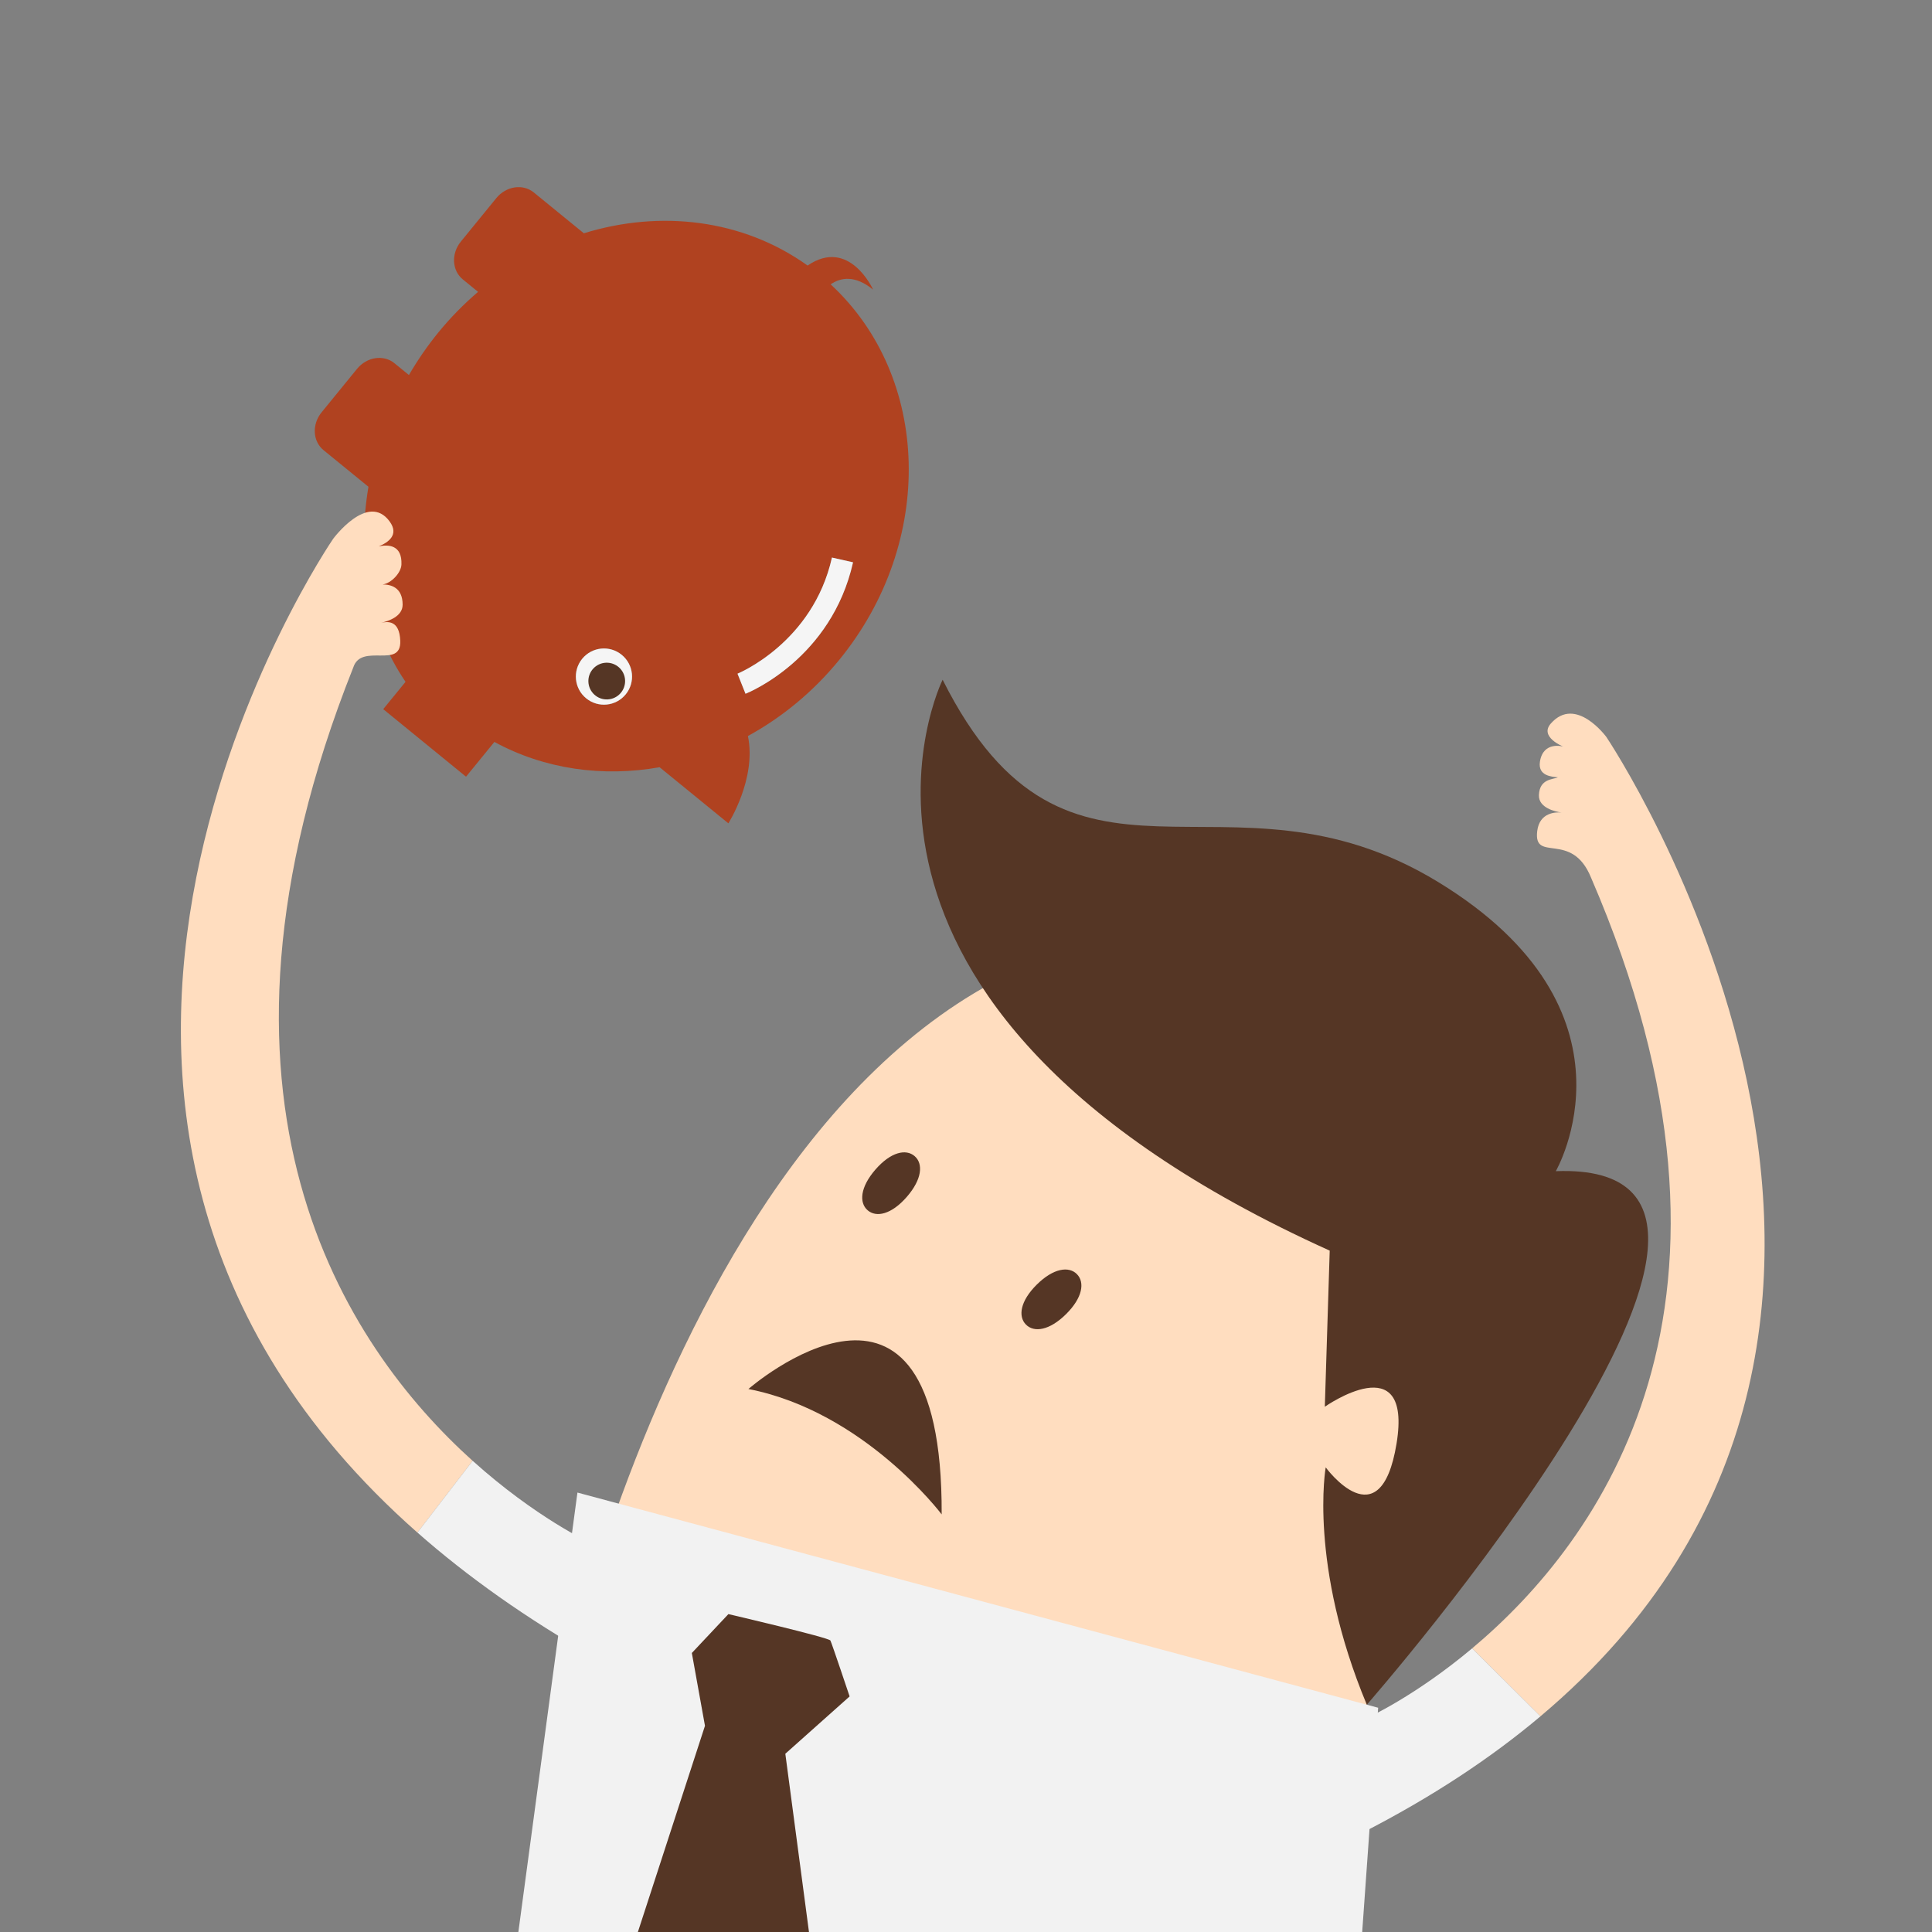 <?xml version="1.0" encoding="utf-8"?>
<!-- Generator: Adobe Illustrator 26.0.1, SVG Export Plug-In . SVG Version: 6.00 Build 0)  -->
<svg version="1.1" xmlns="http://www.w3.org/2000/svg" xmlns:xlink="http://www.w3.org/1999/xlink" x="0px" y="0px"
	 viewBox="0 0 1200 1200" style="enable-background:new 0 0 1200 1200;" xml:space="preserve">
<rect x="0" y="0" width="1200" height="1200" fill="#808080" stroke="none"/>
<style type="text/css">
	.st0{display:none;}
	.st1{display:inline;fill:#A9CABA;}
	.st2{fill:#B04220;}
	.st3{fill:#F5F5F5;}
	.st4{fill:#553625;}
	.st5{fill:#FFDDBF;}
	.st6{fill:#F2F2F2;}
	.st7{fill:none;}
</style>
<g id="Layer_2" class="st0">
	<rect class="st1" width="1200" height="1200"/>
</g>
<g id="Layer_1">
	<g>
		<g>
			<g id="XMLID_1_">
				<g>
					<path class="st2" d="M515.93,176.61c62.16,57.48,65.25,159.81,5.43,233.15c-16.36,20.06-35.81,35.89-56.81,47.39
						c5.5,26.49-12.15,54.23-12.15,54.23l-42.71-34.84c-35.3,6.25-71.4,1.3-102.61-15.72l-17.62,21.6l-51.43-41.95l13.86-16.99
						c-23.09-33.67-30.38-77.64-23.04-121.14l-27.91-22.76c-6.74-5.5-7.28-16.02-1.21-23.47l22.03-27.01
						c6.08-7.45,16.48-9.02,23.22-3.52l9.01,7.35c5.35-9.18,11.41-18.02,18.23-26.39c7.63-9.35,15.92-17.75,24.72-25.27l-9.5-7.75
						c-6.74-5.5-7.28-16.02-1.2-23.47l22.03-27.01c6.08-7.45,16.49-9.04,23.24-3.54l31.13,25.39
						c47.53-14.68,98.71-8.77,138.97,20.04c25.93-17.75,40.69,14.95,40.69,14.95C531.07,170.75,522.24,172.3,515.93,176.61z
						 M458.08,418.43l4.97,12.47c2.19-0.86,53.38-21.9,66.79-81.64l-13.1-2.95C504.89,399.21,458.54,418.25,458.08,418.43z
						 M361.6,409.21c-6.09,7.47-4.98,18.45,2.49,24.55c7.47,6.1,18.46,4.98,24.55-2.5c6.09-7.47,4.98-18.45-2.5-24.55
						C378.68,400.62,367.7,401.74,361.6,409.21z"/>
					<path class="st3" d="M529.84,349.26l-13.1-2.95c-11.85,52.9-58.19,71.93-58.66,72.12l4.97,12.47
						C465.24,430.05,516.43,409,529.84,349.26z"/>
					<path class="st3" d="M388.65,431.26c6.09-7.47,4.98-18.45-2.5-24.55c-7.47-6.1-18.45-4.98-24.55,2.49
						c-6.09,7.47-4.98,18.45,2.49,24.55C371.57,439.85,382.56,438.74,388.65,431.26z"/>
				</g>
			</g>
		</g>
		<path class="st4" d="M388.25,422.5c0.29,6.29-4.57,11.63-10.87,11.92c-6.29,0.29-11.62-4.57-11.92-10.87
			c-0.29-6.29,4.57-11.63,10.87-11.92C382.63,411.35,387.97,416.21,388.25,422.5z"/>
	</g>
	<g>
		<path class="st5" d="M341.2,1084.18c0,0,93.88-490.23,387.25-505.64c293.37-15.41,112.38,505.64,112.38,505.64H341.2z"/>
		<polygon class="st6" points="321.97,1200 358.66,927.06 856,1060.72 846.08,1200 		"/>
		<path class="st4" d="M429.71,1026.7l22.71-24.15c0,0,62.43,14.55,63.36,16.41c0.93,1.86,11.93,34.72,11.93,34.72l-39.93,35.61
			L502.47,1200H396.2l41.67-128.07L429.71,1026.7z"/>
		<path class="st4" d="M585.48,422.2c0,0-99.82,200.92,240.43,354.59l-3.04,96.97c0,0,54.59-38.43,44.55,22.89
			c-10.04,61.32-44,14.76-44,14.76s-10.8,60.34,25.53,147.42c0,0,296.13-338.37,117.38-331.39c0,0,57.89-99.68-73.01-179.57
			C760.72,466.93,663.95,578.37,585.48,422.2z"/>
		<path class="st4" d="M563.25,743.38c-9.52,10.95-18.97,13.01-24.36,8.33c-5.38-4.68-4.66-14.33,4.86-25.28
			c9.52-10.95,18.97-13.01,24.36-8.33C573.5,722.78,572.77,732.43,563.25,743.38z"/>
		<path class="st4" d="M662.15,816.23c-10.31,10.21-19.89,11.57-24.91,6.5c-5.02-5.07-3.58-14.63,6.73-24.85
			c10.31-10.21,19.89-11.57,24.91-6.5C673.9,796.45,672.46,806.02,662.15,816.23z"/>
		<g>
			<path class="st7" d="M234.67,387.21c0.3-0.03,0.68-0.11,1.12-0.2C235.35,387.09,234.96,387.17,234.67,387.21z"/>
			<path class="st5" d="M219.41,414.61c5.01-15.64,29.93,1.32,29.2-16.65c-0.52-12.84-7.77-11.99-11.88-11.14
				c4.61-1.03,13.35-3.94,13.35-11.23c0-10.91-7.54-12.6-12.43-12.55c5.44-0.79,11.49-7.27,11.69-12.4
				c0.48-12.18-8.05-12.54-14.07-11.31c5.73-2.31,12.86-7.09,6.73-15.46c-13.5-18.47-35.07,10.79-35.07,10.79
				s-244.27,355.87,52.33,617.25l34.31-44.56C214.28,835.91,112.34,683.57,219.41,414.61z M235.78,387.01
				c-0.44,0.09-0.82,0.17-1.12,0.2C234.96,387.17,235.35,387.09,235.78,387.01z"/>
			<path class="st6" d="M366.56,958.23c0,0-33.72-15.53-72.99-50.9l-34.31,44.56c30.92,27.25,67.71,53.48,111.29,78.16
				L366.56,958.23z"/>
		</g>
		<g>
			<path class="st5" d="M997.75,457.77c0,0-19.01-26.03-34.51-8.36c-7.34,8.36,7.72,14.31,7.72,14.31s-12.49-3.67-14.48,9.41
				c-1.34,8.83,7.32,9.31,11.16,9.67c-2.99,1.46-11.37,0.73-11.79,11.01c-0.33,8.07,10.33,10.33,13.99,10.86
				c-3.42-0.3-13.6-0.21-15.04,11.51c-2.46,20.08,21.38-0.6,33.41,28.9c114.53,264.91,4.98,412.65-73.84,478.74l42.43,42.22
				C1244.05,824.24,997.75,457.77,997.75,457.77z"/>
			<path class="st6" d="M849.86,1066.69l-3.98,71.82c43.67-22.34,80.32-46.7,110.93-72.47l-42.43-42.22
				C879.03,1053.46,849.86,1066.69,849.86,1066.69z"/>
		</g>
		<path class="st4" d="M464.86,862.74c0,0,120.82-105.58,120.03,77.87C584.89,940.6,536.86,876.82,464.86,862.74z"/>
	</g>
</g>
</svg>
